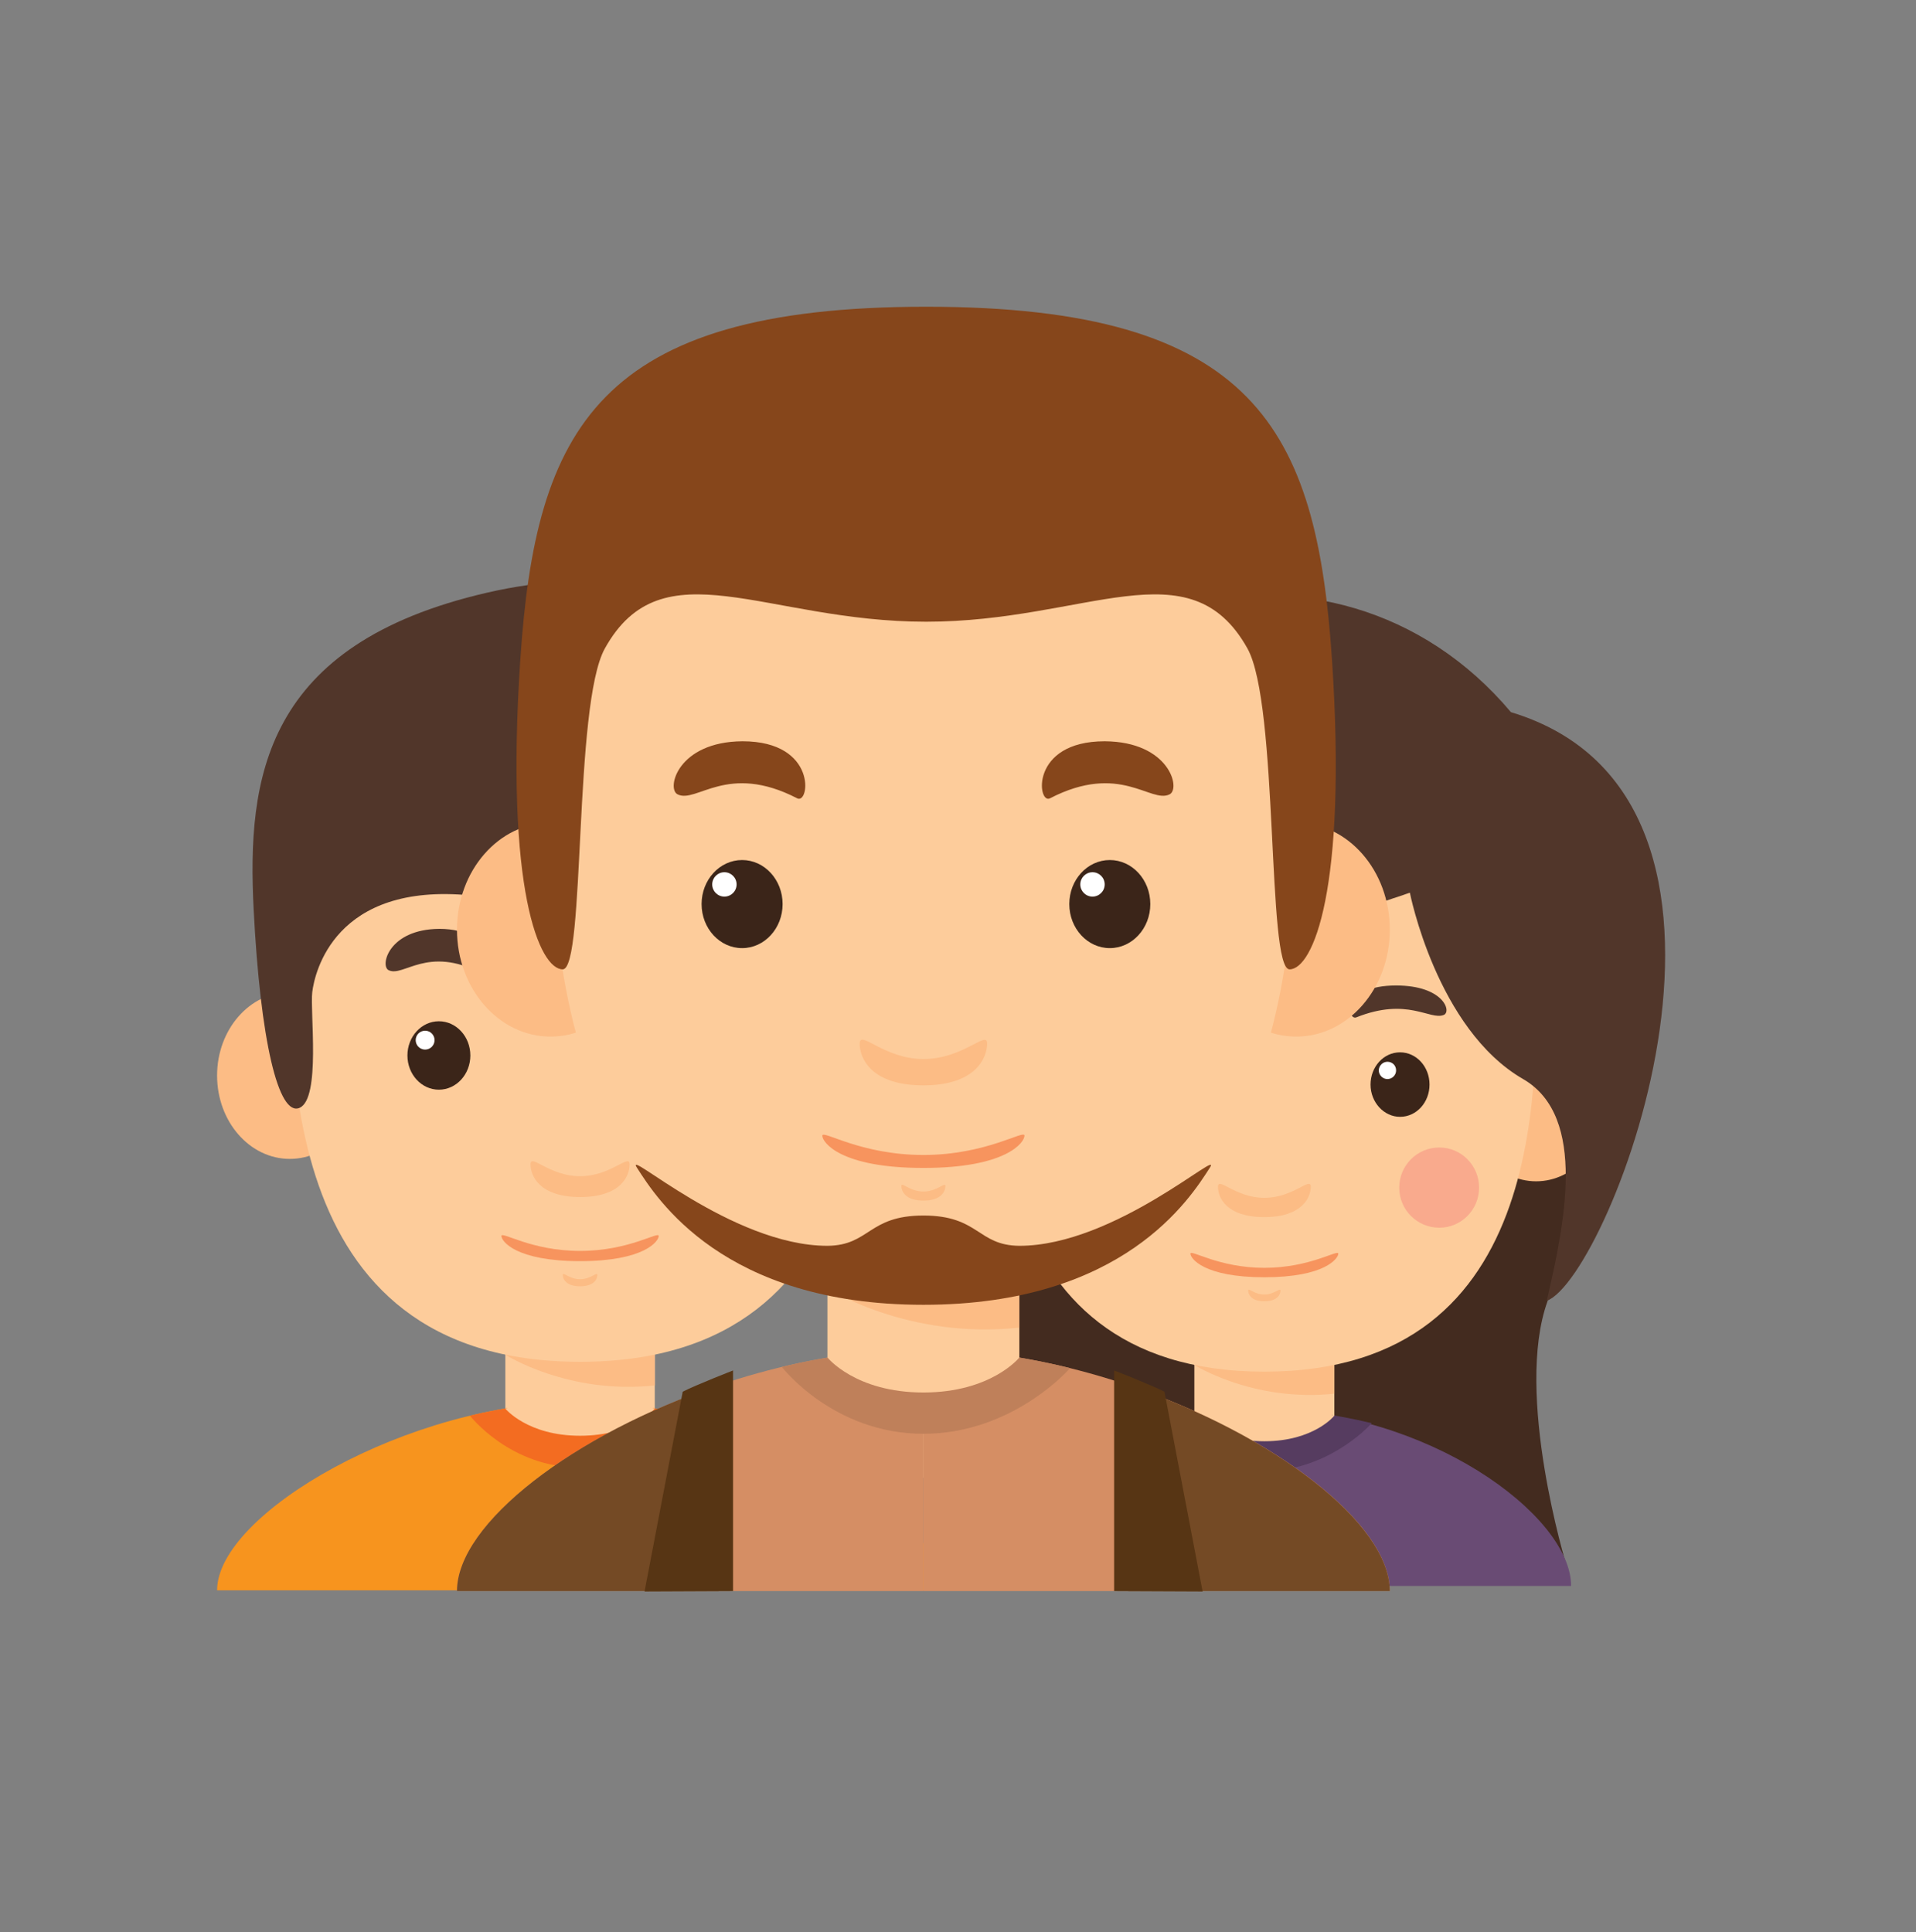 <svg xmlns="http://www.w3.org/2000/svg" xmlns:xlink="http://www.w3.org/1999/xlink" viewBox="0 0 487.2 491.3"><rect x="0" y="0" width="487.2" height="491.3" fill="#808080" stroke="none"/><path fill="#FDCC9B" d="M128.5 339.4h38V382h-38z"/><path fill="#FCBC85" d="M128.5 344.5s16 10.2 38 7.8v-12.8h-38v5z"/><ellipse fill="#FCBC85" cx="73.7" cy="273.5" rx="18.5" ry="21.2"/><ellipse fill="#FCBC85" cx="221.3" cy="273.5" rx="18.5" ry="21.2"/><path fill="#FDCC9B" d="M221.2 233.1c0-31.2-22.8-54-73.7-54s-73.7 22.8-73.7 54-5.3 113.2 73.7 113.2 73.7-82.1 73.7-113.2z"/><ellipse fill="#3B2519" cx="111.6" cy="268.4" rx="8" ry="8.7"/><circle fill="#FFF" cx="108.1" cy="264.5" r="2.4"/><path fill="#51362A" d="M98.8 246.7c3.8 1.9 9.8-6.4 23.7.8 2.5 1.3 4-11.3-10.8-11.3-12.9.1-15.1 9.4-12.9 10.5z"/><ellipse fill="#3B2519" cx="184.4" cy="268.4" rx="8" ry="8.7"/><circle fill="#FFF" cx="180.9" cy="264.5" r="2.4"/><path fill="#51362A" d="M196.2 246.7c-3.8 1.9-9.8-6.4-23.7.8-2.5 1.3-4-11.3 10.8-11.3 12.9.1 15.2 9.4 12.9 10.5z"/><path fill="#FCBC85" d="M147.5 299.1c-7.9 0-12.6-5.9-12.6-3 0 2.9 2.3 8.3 12.6 8.3 10.4 0 12.6-5.4 12.6-8.3 0-2.9-4.7 3-12.6 3zM147.5 325.3c-2.7 0-4.4-2-4.4-1.1 0 1 .8 2.9 4.4 2.9 3.6 0 4.4-1.9 4.4-2.9 0-.9-1.7 1.1-4.4 1.1z"/><path fill="#F7945E" d="M147.5 318.1c-12.5 0-20-5.1-20-3.8s3.6 6.4 20 6.4 20-5.1 20-6.4c0-1.3-7.5 3.8-20 3.8z"/><path fill="#F7941E" d="M147.5 356.5v47.9H55.2c0-19.4 48.6-47.9 92.3-47.9zM147.5 356.5v47.9h92.3c0-19.4-48.6-47.9-92.3-47.9z"/><path fill="#F36C21" d="M147.5 356.5c-9.3 0-18.8 1.3-28 3.5.1.1 10.2 13.2 28 13.2 16.5 0 27.4-11.2 29-13-9.5-2.3-19.4-3.7-29-3.7z"/><path fill="#FDCC9B" d="M128.5 358.2s5.6 6.9 19 6.9 19-6.9 19-6.9-19.7-7.2-38 0z"/><path fill="#51362A" d="M208.1 172.4s-27.4-34.8-84.2-21.7C67 163.8 62.8 198 64.5 231.3c1.7 33.3 6.3 52.8 11.7 50.4 5.4-2.4 2.6-24.4 3.2-29.4s5.7-28 40.3-24.6c34.6 3.4 63.7-9.1 63.7-9.1s11.7 14.8 19.5 17.7c15.4 5.7 10.4 43.5 16.4 43.5 5.9 0 35.6-87.4-11.2-107.4z"/><g><path fill="#432B1F" d="M249.5 330.9c8.5 23.6-4.8 67.1-4.8 67.1h76.8V264.4l-84.2 16.1c0 .1 4.6 29 12.2 50.4zm0 0M393.5 330.9c-8.5 23.6 4.8 67.1 4.8 67.1h-76.8V264.4l84.2 16.1c.1.1-4.5 29-12.2 50.4zm0 0"/><path fill="#FDCC9B" d="M303.7 342.4h35.6v39.9h-35.6z"/><path fill="#FCBC85" d="M303.7 347.1s15 9.5 35.6 7.3v-12h-35.6v4.7zm0 0M269.7 280.6c0 11-7.8 19.8-17.4 19.8-9.6 0-17.4-8.9-17.4-19.8s7.8-19.8 17.4-19.8c9.6-.1 17.4 8.8 17.4 19.8zm0 0M408 280.6c0 11-7.8 19.8-17.4 19.8-9.6 0-17.4-8.9-17.4-19.8s7.8-19.8 17.4-19.8c9.6-.1 17.4 8.8 17.4 19.8zm0 0"/><path fill="#FDCC9B" d="M390.6 242.7c0-29.2-21.4-50.6-69.1-50.6s-69.1 21.4-69.1 50.6c0 29.2-5 106.1 69.1 106.1s69.1-76.9 69.1-106.1zm0 0"/><path fill="#3B2519" d="M295.3 275.8c0 4.5-3.3 8.2-7.5 8.2-4.1 0-7.5-3.7-7.5-8.2 0-4.5 3.3-8.2 7.5-8.2s7.5 3.7 7.5 8.2zm0 0"/><path fill="#FFF" d="M286.8 272.2c0 1.2-1 2.2-2.2 2.2-1.2 0-2.2-1-2.2-2.2 0-1.2 1-2.2 2.2-2.2 1.2 0 2.2.9 2.2 2.2zm0 0"/><path fill="#51362A" d="M275.9 258.1c3.5 1.4 9.2-4.6 22.2.6 2.4.9 3.8-8.1-10.2-8.1-12 0-14.2 6.7-12 7.5zm0 0"/><path fill="#3B2519" d="M363.5 275.8c0 4.5-3.3 8.2-7.5 8.2-4.1 0-7.5-3.7-7.5-8.2 0-4.5 3.3-8.2 7.5-8.2s7.5 3.7 7.5 8.2zm0 0"/><path fill="#FFF" d="M355 272.2c0 1.2-1 2.2-2.2 2.2-1.2 0-2.2-1-2.2-2.2 0-1.2 1-2.2 2.2-2.2 1.2 0 2.2.9 2.2 2.2zm0 0"/><path fill="#51362A" d="M367.1 258.1c-3.5 1.4-9.2-4.6-22.2.6-2.4.9-3.8-8.1 10.1-8.1 12.1 0 14.2 6.7 12.1 7.5zm0 0"/><path fill="#FCBC85" d="M321.5 304.6c-7.4 0-11.8-5.5-11.8-2.8s2.1 7.7 11.8 7.7c9.7 0 11.8-5.1 11.8-7.7 0-2.7-4.4 2.8-11.8 2.8zm0 0M321.5 329.2c-2.6 0-4.1-1.9-4.1-1 0 .9.7 2.7 4.1 2.7 3.4 0 4.1-1.8 4.1-2.7 0-.9-1.6 1-4.1 1zm0 0"/><path fill="#F7945E" d="M321.5 322.4c-11.7 0-18.8-4.8-18.8-3.6 0 1.2 3.4 6 18.8 6s18.8-4.8 18.8-6c0-1.2-7.1 3.6-18.8 3.6zm0 0"/><path fill="#F9AA8D" d="M288.4 302c0 5.6-4.5 10.2-10.2 10.2-5.6 0-10.1-4.5-10.1-10.2s4.5-10.2 10.1-10.2 10.2 4.6 10.2 10.2zm0 0M376.1 302c0 5.6-4.5 10.2-10.1 10.2s-10.2-4.5-10.2-10.2c0-5.6 4.5-10.2 10.2-10.2 5.6 0 10.1 4.6 10.1 10.2zm0 0"/><path fill="#694B74" d="M321.5 358.4v44.9h-78c0-18.2 37-44.9 78-44.9zm0 0M321.5 358.4v44.9h78c0-18.2-37.1-44.9-78-44.9zm0 0"/><path fill="#563C60" d="M321.3 358.4c-8.8 0-17.8 1.2-26.6 3.3.1.1 9.7 12.4 26.6 12.4 15.6 0 26-10.5 27.5-12.2-9.1-2.2-18.4-3.5-27.5-3.5zm0 0"/><defs><path id="a" d="M229.2 150.7h195.2v254.1H229.2z"/></defs><clipPath id="b"><use xlink:href="#a" overflow="visible"/></clipPath><path clip-path="url(#b)" fill="#FDCC9B" d="M303.7 360s5.2 6.5 17.8 6.5c12.6 0 17.8-6.5 17.8-6.5s-18.5-6.7-35.6 0zm0 0"/><path clip-path="url(#b)" fill="#51362A" d="M384.2 181.1C339.3 127.7 253.9 149 235 222.8c-18.9 73.7 14.6 108.1 14.6 108.1-12.8-43.4 17.1-88.4 42.7-88.9s66.2-15 66.2-15 6.8 34.7 28.8 47.4c16.6 9.6 10.3 37.7 6 56.4 16.1-6 63.5-127.8-9.1-149.7zm0 0"/></g><g><path fill="#FDCC9B" d="M210.4 321.1h48.8v54.7h-48.8z"/><path fill="#FCBC85" d="M210.4 327.6s20.5 13.1 48.8 10v-16.5h-48.8v6.5z"/><ellipse fill="#FCBC85" cx="140" cy="236.4" rx="23.8" ry="27.2"/><ellipse fill="#FCBC85" cx="329.6" cy="236.4" rx="23.8" ry="27.2"/><path fill="#FDCC9B" d="M329.5 184.5c0-40-29.3-69.3-94.7-69.3s-94.7 29.3-94.7 69.3S133.3 330 234.8 330s94.7-105.5 94.7-145.5z"/><ellipse fill="#3B2519" cx="188.7" cy="229.9" rx="10.3" ry="11.2"/><circle fill="#FFF" cx="184.2" cy="224.9" r="3.1"/><path fill="#86461B" d="M172.3 202c4.8 2.4 12.6-8.2 30.4 1 3.2 1.7 5.2-14.5-13.9-14.5-16.5.1-19.4 12.1-16.5 13.5z"/><ellipse fill="#3B2519" cx="282.2" cy="229.9" rx="10.3" ry="11.2"/><circle fill="#FFF" cx="277.8" cy="224.9" r="3.1"/><path fill="#86461B" d="M297.4 202c-4.8 2.4-12.6-8.2-30.4 1-3.2 1.7-5.2-14.5 13.9-14.5 16.5.1 19.4 12.1 16.5 13.5z"/><path fill="#FCBC85" d="M234.8 269.3c-10.1 0-16.2-7.6-16.2-3.9 0 3.7 2.9 10.6 16.2 10.6s16.2-7 16.2-10.6c.1-3.6-6 3.9-16.2 3.9zM234.8 303c-3.5 0-5.6-2.6-5.6-1.4 0 1.3 1 3.7 5.6 3.7s5.6-2.4 5.6-3.7c0-1.2-2.1 1.4-5.6 1.4z"/><path fill="#F7945E" d="M234.8 293.7c-16.1 0-25.7-6.5-25.7-4.9 0 1.7 4.6 8.2 25.7 8.2s25.7-6.5 25.7-8.2c.1-1.7-9.6 4.9-25.7 4.9z"/><path fill="#D58E64" d="M234.8 343.1v61.5H116.2c0-24.9 62.5-61.5 118.6-61.5z"/><path fill="#D58E64" d="M234.8 343.1v61.5h118.6c.1-24.9-62.4-61.5-118.6-61.5z"/><path fill="#BF805A" d="M234.8 343.1c-11.9 0-24.2 1.7-36 4.5.1.1 13.1 17 36 17 21.2 0 35.3-14.4 37.3-16.7-12.2-3-24.9-4.8-37.3-4.8z"/><path fill="#FDCC9B" d="M210.4 345.2s7.1 8.9 24.4 8.9 24.4-8.9 24.4-8.9-25.3-9.2-48.8 0z"/><path fill="#86461B" d="M234.8 309.1v22.7c-51 0-67.9-27.2-72.8-34.8-3.7-5.6 24 19.8 48.4 19.8 10.8-.1 10.3-7.7 24.4-7.7zM234.8 309.1v22.7c51 0 67.9-27.2 72.8-34.8 3.7-5.6-24 19.8-48.4 19.8-10.7-.1-10.2-7.7-24.4-7.7zM235.5 158.1V78c-83.6 0-99.3 31.2-103.2 89.8-3.9 58.6 4.9 78.7 10.8 78.7 5.8-.1 2.7-67.2 10.7-81.6 14.6-26.3 40.8-6.8 81.7-6.8zM235.5 158.1V78c83.6 0 99.3 31.2 103.2 89.8 3.9 58.6-4.9 78.7-10.8 78.7-5.8-.1-2.7-67.2-10.7-81.6-14.7-26.3-40.9-6.8-81.7-6.8z"/><path fill="#744A25" d="M182.8 352.2c-36.9 12.5-66.6 35.2-66.6 52.4h66.6v-52.4z"/><path fill="#573514" d="M186.4 404.6v-56.1s-9.5 3.7-12.8 5.4l-9.7 50.8 22.5-.1z"/><path fill="#744A25" d="M286.8 352.2c36.9 12.5 66.6 35.2 66.6 52.4h-66.6v-52.4z"/><path fill="#573514" d="M283.3 404.6v-56.1s9.5 3.7 12.8 5.4l9.7 50.8-22.5-.1z"/></g></svg>